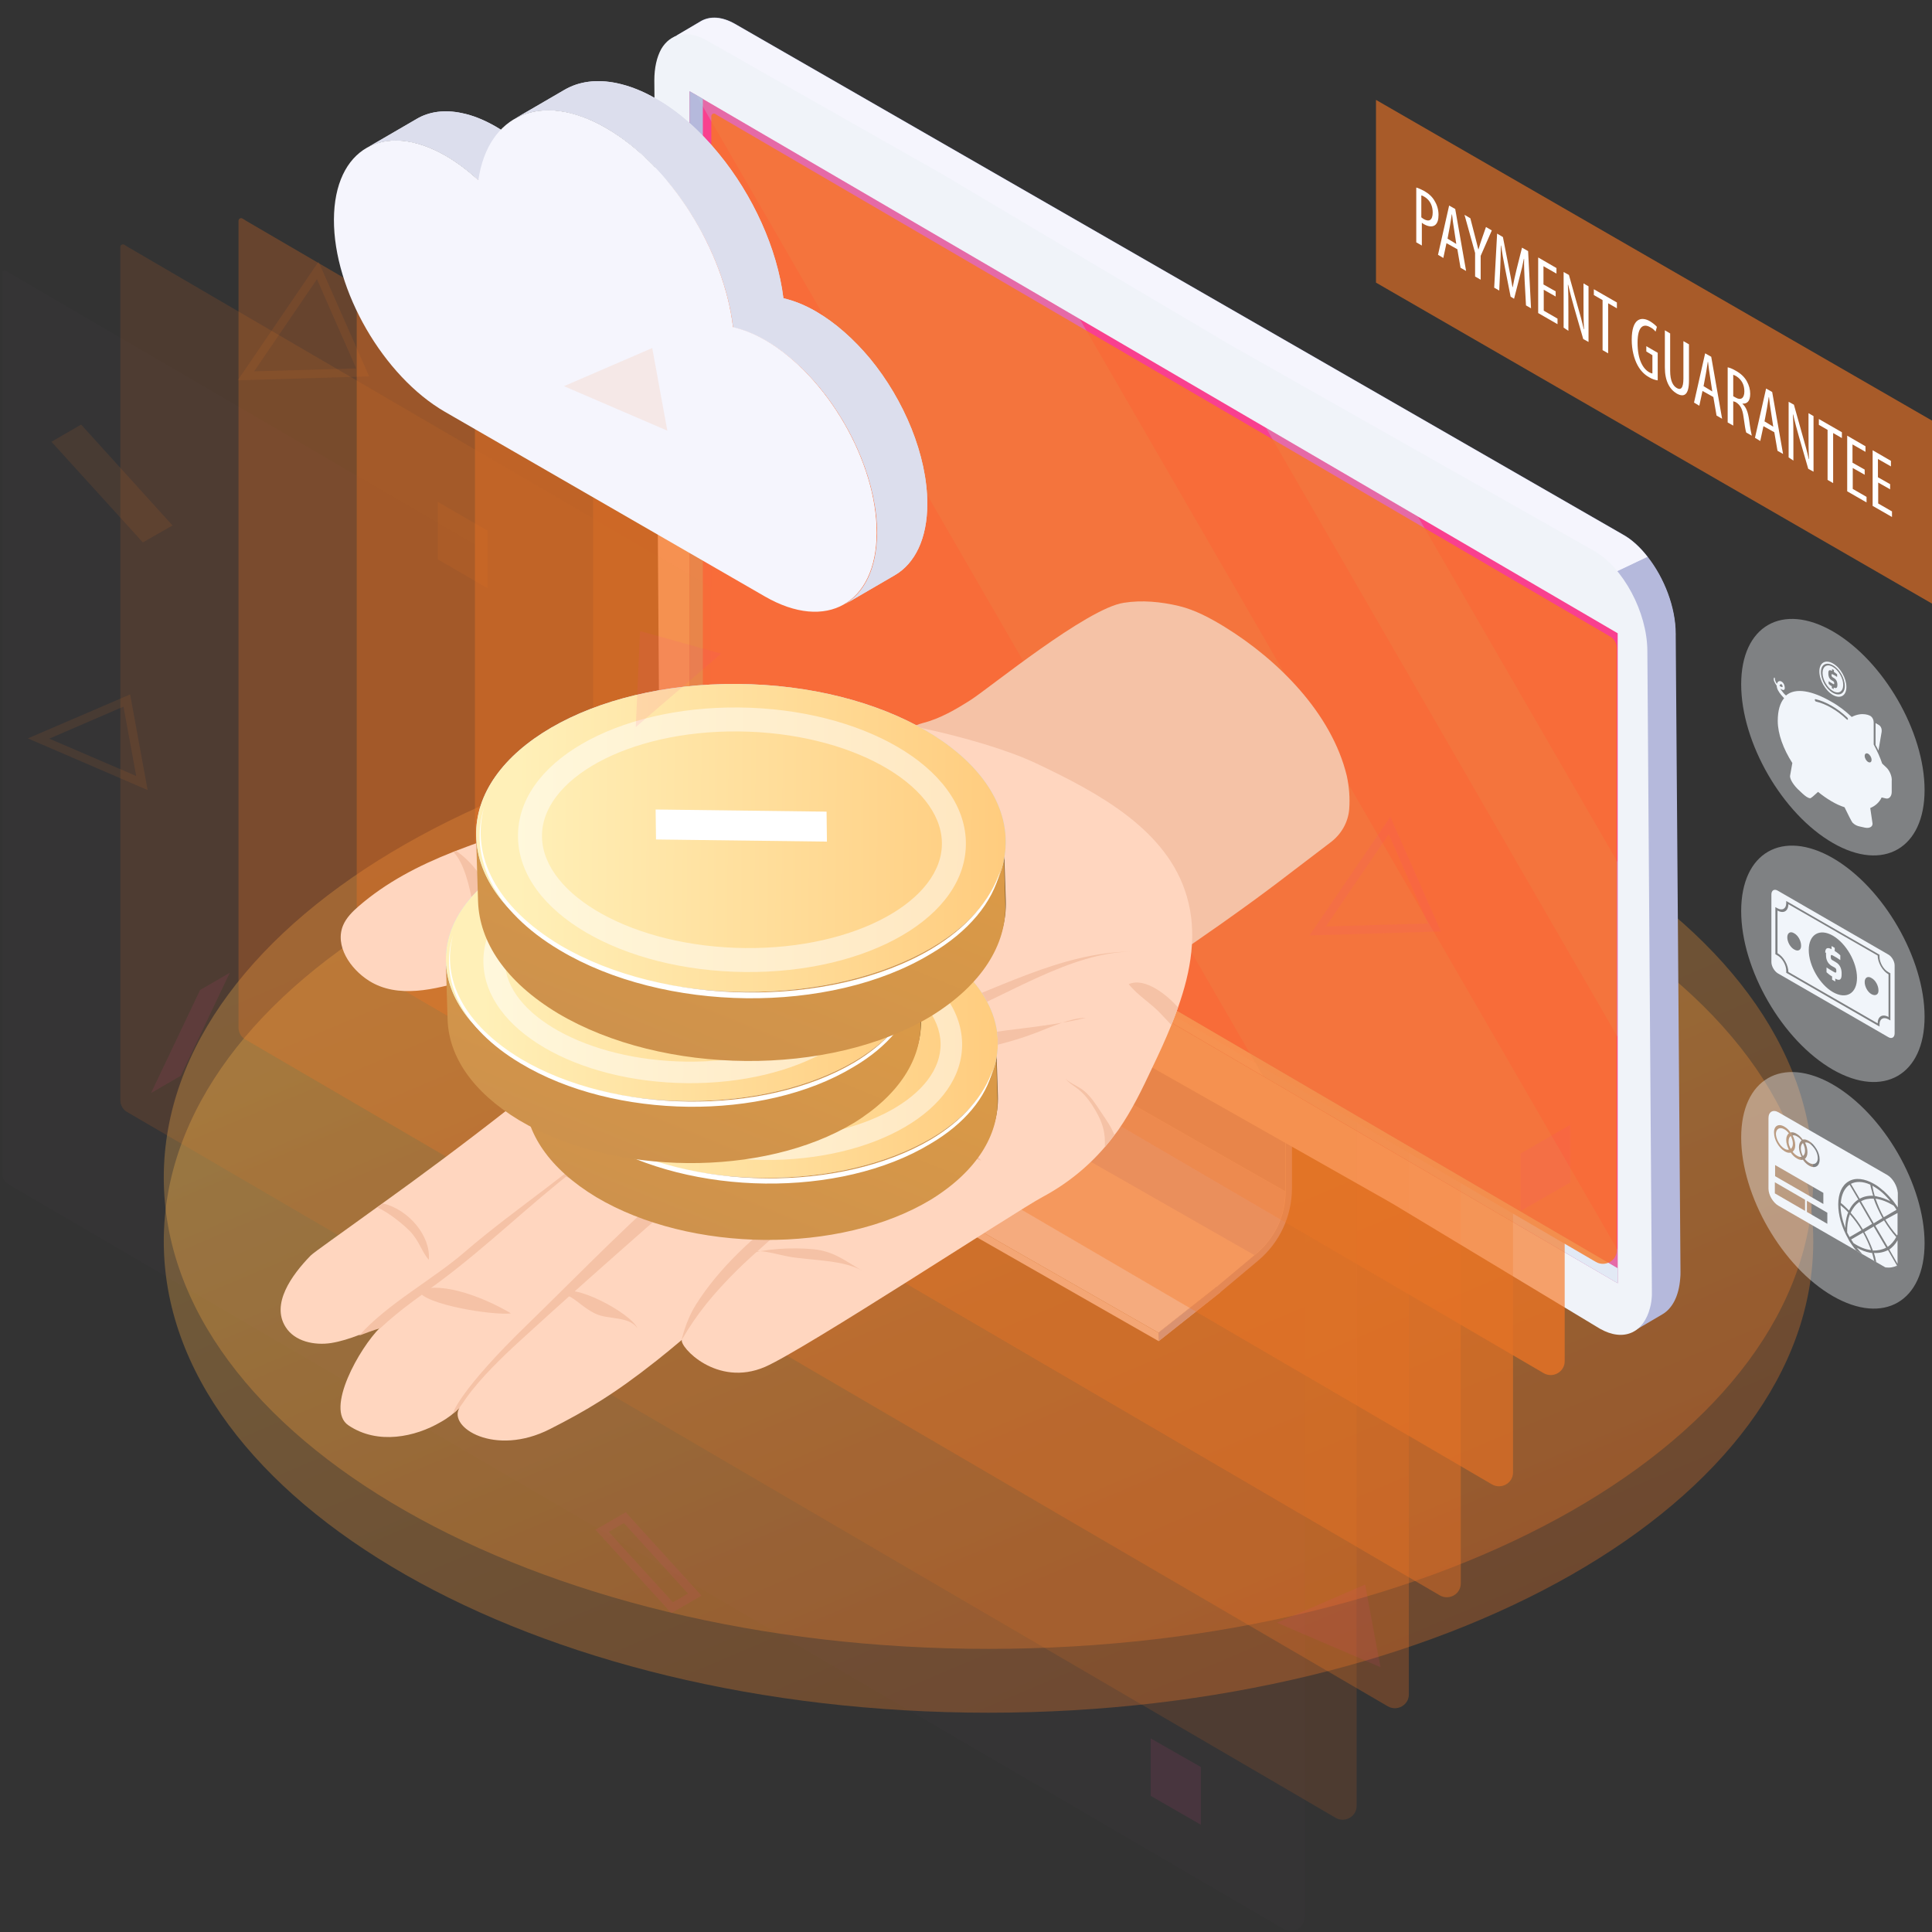 <svg width="100" height="100" viewBox="0 0 100 100" fill="none" xmlns="http://www.w3.org/2000/svg">
<rect x="0" y="0" width="100" height="100" fill="#333333" stroke="none"/>
<path opacity="0.3" d="M51.166 85.346C74.742 85.346 93.855 74.422 93.855 60.947C93.855 47.471 74.742 36.547 51.166 36.547C27.59 36.547 8.477 47.471 8.477 60.947C8.477 74.422 27.59 85.346 51.166 85.346Z" fill="url(#paint0_linear)"/>
<path opacity="0.3" d="M51.166 88.65C74.742 88.65 93.855 77.726 93.855 64.25C93.855 50.775 74.742 39.85 51.166 39.85C27.59 39.85 8.477 50.775 8.477 64.25C8.477 77.726 27.59 88.65 51.166 88.65Z" fill="url(#paint1_linear)"/>
<path d="M63.141 66.909L65.103 65.264C66.228 64.332 66.872 62.948 66.872 61.495V48.363H66.241V61.495C66.241 62.77 65.679 63.976 64.705 64.785L62.497 66.635L63.141 66.909Z" fill="#B5B9DC"/>
<path d="M59.959 68.979H59.973V69.418L63.141 66.909L63.155 66.896L62.84 66.704L62.771 66.759L59.959 68.979Z" fill="#F3E7E0"/>
<path d="M59.959 68.979H59.973V69.418L63.141 66.909L63.155 66.896V66.443L62.935 66.622L62.84 66.704L62.771 66.759L59.959 68.979Z" fill="#B5B9DC"/>
<path d="M44.156 59.946L59.959 68.979L62.771 66.759L62.84 66.704L62.949 66.608H62.977L63.169 66.443L64.938 64.963L65.007 64.908C65.981 64.099 66.543 62.92 66.543 61.673V48.952L66.255 48.801L56.434 43.373L52.922 40.179H52.291V53.311C52.291 53.394 52.291 53.476 52.277 53.544C52.209 54.737 51.673 55.847 50.741 56.601C50.686 56.642 50.617 56.697 50.521 56.752C49.657 57.341 46.968 58.63 44.156 59.946Z" fill="#F5F5FD"/>
<path d="M52.277 53.544L66.529 61.673V49.884C65.528 48.898 64.787 48.239 64.691 48.349C64.458 48.623 55.364 46.101 52.291 45.676V53.298C52.291 53.394 52.291 53.476 52.277 53.544Z" fill="#B5B9DC"/>
<path d="M59.959 68.979L44.156 59.946V60.385L59.973 69.418L59.959 68.979Z" fill="#F2EAE6"/>
<path d="M50.535 56.752L64.924 64.963L64.993 64.908C65.967 64.099 66.529 62.92 66.529 61.673L52.277 53.544C52.208 54.737 51.673 55.847 50.741 56.601C50.7 56.656 50.631 56.697 50.535 56.752Z" fill="#CDD1F6"/>
<path d="M34.828 1.948L35.171 2.017L35.885 2.154C35.871 2.223 35.857 2.305 35.844 2.387C35.816 2.593 35.802 2.798 35.802 3.031L35.871 10.516L36.049 36.053C36.063 38.055 37.298 40.358 38.793 41.207L84.746 67.636C84.774 67.65 84.801 67.663 84.829 67.677L84.472 68.952L86.036 68.034C86.557 67.732 86.9 67.088 86.968 66.169C86.982 66.06 86.982 65.936 86.982 65.826L86.735 32.859V32.804C86.735 31.434 86.145 29.912 85.281 28.816C84.897 28.322 84.458 27.911 83.978 27.65L38.025 1.222C37.366 0.852 36.776 0.824 36.31 1.071L35.02 1.839L34.828 1.948Z" fill="#B5B9DC"/>
<path d="M35.02 1.839L35.171 2.017L35.844 2.387L83.704 29.57L85.281 28.829C84.897 28.336 84.458 27.925 83.978 27.664L38.025 1.236C37.366 0.865 36.776 0.838 36.31 1.085L35.02 1.839Z" fill="#F5F5FD"/>
<path d="M81.687 30.556L83.402 34.765L86.722 32.873V32.818C86.722 31.448 86.132 29.926 85.267 28.829L81.687 30.556Z" fill="#B5B9DC"/>
<path d="M33.868 4.169L33.896 7.459L33.937 11.653L34.115 37.191C34.129 39.179 35.364 41.495 36.872 42.345L53.69 51.886L71.769 62.125L72.195 62.372L82.812 68.774C84.047 69.473 85.075 68.979 85.405 67.691C85.46 67.499 85.487 67.293 85.501 67.06C85.501 66.951 85.501 66.827 85.501 66.704L85.473 62.948L85.405 53.27L85.267 33.682C85.254 31.68 84.019 29.378 82.51 28.514L63.553 17.781L63.512 17.753L57.023 13.915L48.807 9.035L39.314 3.648L36.571 2.085C35.569 1.523 34.691 1.743 34.225 2.538C33.992 2.963 33.868 3.511 33.868 4.169Z" fill="#F0F3F9"/>
<path d="M35.693 4.731V38.37C45.062 43.839 45.089 43.853 65.364 55.697C70.631 58.781 64.691 55.313 83.731 66.416V32.777C56.968 17.137 43.896 9.515 36.036 4.923L35.693 4.731Z" fill="#F9408F"/>
<path d="M36.379 5.115V37.986L83.731 65.648V66.416L35.693 38.356V4.717L36.379 5.115Z" fill="#B5B9DC"/>
<path d="M83.731 66.416L35.693 38.356L36.379 37.986L83.731 65.648V66.416Z" fill="#F5F5FD"/>
<path opacity="0.3" d="M65.514 22.126L83.731 53.681V44.634L73.388 26.732L72.949 26.471L71.043 25.361L69.602 24.525L66.461 22.688L65.514 22.126Z" fill="#B6CCDF"/>
<path opacity="0.3" d="M36.036 4.923L65.364 55.683L69.259 57.958L69.438 58.068L83.731 66.416V64.703L55.885 16.506L54.883 15.916L54.664 15.807L54.403 15.656L53.855 15.327L52.977 14.806L52.551 14.559L36.036 4.923Z" fill="#B6CCDF"/>
<g opacity="0.8">
<path opacity="0.01" d="M0.316 14.025C0.219 13.97 0.11 14.039 0.11 14.148V60.7C0.11 60.96 0.247 61.193 0.466 61.317C13.251 68.787 13.553 68.952 41.756 85.429C49.053 89.692 41.042 85.017 66.447 99.849C66.927 100.123 67.531 99.781 67.531 99.232V53.681C67.531 53.421 67.394 53.188 67.174 53.065C29.863 31.269 11.591 20.605 0.59 14.189L0.316 14.025Z" fill="#FEA7EA"/>
<path opacity="0.167" d="M6.433 12.668C6.337 12.613 6.228 12.681 6.228 12.791V56.944C6.228 57.204 6.365 57.437 6.584 57.561C18.71 64.634 18.999 64.798 45.748 80.439C52.675 84.483 45.089 80.055 69.136 94.092C69.616 94.366 70.219 94.023 70.219 93.475V50.323C70.219 50.063 70.082 49.83 69.863 49.706C34.458 29.021 17.119 18.905 6.68 12.819L6.433 12.668Z" fill="#F77723"/>
<path opacity="0.333" d="M12.552 11.311C12.455 11.256 12.346 11.324 12.346 11.434V53.188C12.346 53.448 12.483 53.681 12.702 53.805C24.156 60.494 24.445 60.659 49.753 75.436C56.296 79.26 49.136 75.079 71.838 88.321C72.318 88.595 72.922 88.252 72.922 87.704V46.965C72.922 46.704 72.785 46.471 72.565 46.348C39.053 26.773 22.648 17.205 12.771 11.448L12.552 11.311Z" fill="#F77723"/>
<path opacity="0.5" d="M18.669 9.967C18.573 9.913 18.464 9.981 18.464 10.091V49.432C18.464 49.693 18.601 49.926 18.82 50.049C29.602 56.341 29.89 56.505 53.758 70.446C59.931 74.051 53.196 70.117 74.527 82.578C75.007 82.852 75.61 82.509 75.61 81.961V43.62C75.61 43.359 75.473 43.127 75.254 43.003C43.663 24.539 28.176 15.519 18.861 10.077L18.669 9.967Z" fill="#F77723"/>
<path opacity="0.667" d="M24.787 8.61C24.691 8.555 24.582 8.624 24.582 8.734V45.69C24.582 45.95 24.719 46.183 24.938 46.307C35.062 52.215 35.336 52.379 57.764 65.47C63.553 68.856 57.243 65.168 77.229 76.834C77.709 77.108 78.313 76.765 78.313 76.217V40.261C78.313 40.001 78.176 39.768 77.956 39.645C48.258 22.304 33.718 13.819 24.966 8.706L24.787 8.61Z" fill="#F77723"/>
<path opacity="0.833" d="M30.905 7.253C30.809 7.198 30.7 7.267 30.7 7.377V41.934C30.7 42.194 30.837 42.427 31.056 42.551C40.508 48.061 40.796 48.226 61.756 60.48C67.174 63.647 61.289 60.206 79.904 71.077C80.384 71.351 80.988 71.008 80.988 70.46V36.903C80.988 36.643 80.85 36.41 80.631 36.286C52.867 20.056 39.245 12.12 31.056 7.335L30.905 7.253Z" fill="#F77723"/>
<path d="M37.023 5.896C36.927 5.841 36.818 5.91 36.818 6.02V38.178C36.818 38.438 36.955 38.672 37.174 38.795C45.953 43.922 46.241 44.086 65.761 55.491C70.809 58.438 65.336 55.244 82.606 65.319C83.086 65.594 83.69 65.251 83.69 64.703V33.559C83.69 33.298 83.553 33.065 83.333 32.942C57.462 17.822 44.787 10.434 37.147 5.978L37.023 5.896Z" fill="#F77723"/>
</g>
<path opacity="0.6" d="M71.221 5.17V14.628L100 31.242V21.77L71.221 5.17Z" fill="#F77723"/>
<path d="M21.564 6.157C22.209 5.773 23.018 5.663 23.91 5.855C24.458 5.965 25.048 6.198 25.665 6.554C26.255 6.897 26.818 7.322 27.352 7.815L24.76 9.323C24.225 8.83 23.663 8.405 23.073 8.062C22.455 7.706 21.866 7.473 21.317 7.363C20.425 7.171 19.616 7.281 18.971 7.664L21.564 6.157Z" fill="#DCDEED"/>
<path d="M21.564 6.157C22.209 5.773 23.018 5.663 23.91 5.855C24.458 5.965 25.048 6.198 25.665 6.554C26.255 6.897 26.818 7.322 27.352 7.815L24.76 9.323C24.225 8.83 23.663 8.405 23.073 8.062C22.455 7.706 21.866 7.473 21.317 7.363C20.425 7.171 19.616 7.281 18.971 7.664L21.564 6.157Z" fill="#DCDEED"/>
<path d="M29.218 4.649C29.973 4.21 30.892 4.087 31.934 4.306C32.579 4.443 33.265 4.704 33.964 5.115C35.144 5.787 36.242 6.773 37.202 7.952C38.971 10.104 40.233 12.873 40.549 15.437C41.084 15.56 41.646 15.78 42.236 16.122C43.251 16.712 44.198 17.561 45.034 18.562C46.804 20.714 47.997 23.579 47.997 26.074C47.997 27.883 47.353 29.172 46.31 29.775L43.718 31.283C44.76 30.68 45.391 29.405 45.405 27.582C45.405 25.087 44.211 22.222 42.442 20.07C41.619 19.069 40.658 18.22 39.643 17.63C39.054 17.287 38.491 17.068 37.956 16.945C37.654 14.368 36.379 11.612 34.609 9.46C33.649 8.295 32.551 7.308 31.372 6.623C30.659 6.211 29.986 5.951 29.342 5.814C28.299 5.595 27.38 5.718 26.626 6.157L29.218 4.649Z" fill="#DCDEED"/>
<path d="M29.218 4.649C29.973 4.21 30.892 4.087 31.934 4.306C32.579 4.443 33.265 4.704 33.964 5.115C35.144 5.787 36.242 6.773 37.202 7.952C38.971 10.104 40.233 12.873 40.549 15.437C41.084 15.56 41.646 15.78 42.236 16.122C43.251 16.712 44.198 17.561 45.034 18.562C46.804 20.714 47.997 23.579 47.997 26.074C47.997 27.883 47.353 29.172 46.31 29.775L43.718 31.283C44.76 30.68 45.391 29.405 45.405 27.582C45.405 25.087 44.211 22.222 42.442 20.07C41.619 19.069 40.658 18.22 39.643 17.63C39.054 17.287 38.491 17.068 37.956 16.945C37.654 14.368 36.379 11.612 34.609 9.46C33.649 8.295 32.551 7.308 31.372 6.623C30.659 6.211 29.986 5.951 29.342 5.814C28.299 5.595 27.38 5.718 26.626 6.157L29.218 4.649Z" fill="#DCDEED"/>
<path d="M31.372 6.623C28.025 4.69 25.254 5.924 24.76 9.323C24.225 8.83 23.663 8.405 23.073 8.062C19.89 6.225 17.298 7.692 17.284 11.366C17.27 15.026 19.849 19.481 23.032 21.317L39.589 30.872C42.771 32.709 45.364 31.242 45.377 27.582C45.391 23.922 42.812 19.467 39.63 17.616C39.04 17.274 38.477 17.054 37.942 16.931C37.476 12.969 34.719 8.555 31.372 6.623Z" fill="#F5F5FD"/>
<path fill-rule="evenodd" clip-rule="evenodd" d="M92.016 46.101L97.737 49.405C97.915 49.501 98.066 49.761 98.066 49.967V53.489C98.066 53.695 97.915 53.791 97.737 53.681L92.016 50.378C91.838 50.268 91.687 50.008 91.687 49.802V46.293C91.687 46.087 91.838 45.991 92.016 46.101ZM97.75 52.763L97.846 52.818V50.378L97.75 50.323C97.49 50.186 97.284 49.816 97.284 49.528V49.418L92.455 46.636V46.745C92.455 47.033 92.25 47.157 91.989 47.006L91.893 46.951V49.391L91.989 49.446C92.25 49.583 92.455 49.953 92.455 50.241V50.35L97.284 53.133V53.023C97.284 52.736 97.49 52.612 97.75 52.763Z" fill="#F1F5FA"/>
<path d="M94.472 49.309C94.472 49.035 94.623 49.035 94.801 49.13V48.966L94.966 49.062V49.227C95.089 49.295 95.171 49.377 95.254 49.446V49.693C95.158 49.624 94.98 49.514 94.897 49.473C94.801 49.418 94.76 49.405 94.76 49.501V49.542C94.76 49.624 94.787 49.679 94.883 49.72L95.021 49.802C95.267 49.939 95.322 50.2 95.322 50.364V50.446C95.322 50.775 95.158 50.748 94.993 50.652V50.803L94.829 50.707V50.542C94.691 50.46 94.65 50.419 94.54 50.323V50.076C94.609 50.117 94.774 50.227 94.925 50.309C94.993 50.35 95.048 50.364 95.048 50.282V50.241C95.048 50.172 95.034 50.117 94.952 50.076L94.829 50.008C94.527 49.843 94.513 49.542 94.513 49.432V49.309H94.472Z" fill="#F1F5FA"/>
<path fill-rule="evenodd" clip-rule="evenodd" d="M92.565 46.8L97.188 49.459C97.188 49.816 97.435 50.255 97.75 50.433V52.64C97.435 52.462 97.188 52.612 97.188 52.969L92.565 50.309C92.565 49.953 92.318 49.514 92.003 49.336V47.129C92.318 47.307 92.565 47.157 92.565 46.8ZM92.51 48.514C92.51 48.747 92.661 49.035 92.867 49.144C93.073 49.268 93.237 49.172 93.224 48.939C93.224 48.706 93.073 48.418 92.867 48.308C92.675 48.185 92.51 48.281 92.51 48.514ZM94.87 51.351C94.184 50.954 93.621 49.98 93.621 49.172C93.621 48.363 94.184 48.034 94.87 48.431C95.555 48.829 96.118 49.802 96.118 50.611C96.118 51.42 95.569 51.749 94.87 51.351ZM96.516 50.83C96.516 51.063 96.667 51.351 96.872 51.461C97.078 51.571 97.243 51.474 97.229 51.255C97.229 51.022 97.078 50.734 96.872 50.625C96.68 50.501 96.516 50.597 96.516 50.83Z" fill="#F1F5FA"/>
<path opacity="0.4" d="M99.616 52.626C99.616 49.61 97.49 45.937 94.87 44.415C92.25 42.907 90.123 44.127 90.123 47.157C90.123 50.172 92.25 53.86 94.87 55.367C97.49 56.862 99.616 55.642 99.616 52.626Z" fill="#F1F5FA"/>
<path d="M97.078 37.465V38.562C97.133 38.658 97.188 38.754 97.229 38.85L97.394 37.876C97.407 37.753 97.38 37.643 97.298 37.561C97.284 37.547 97.202 37.493 97.078 37.424C97.078 37.438 97.078 37.452 97.078 37.465Z" fill="#F1F5FA"/>
<path fill-rule="evenodd" clip-rule="evenodd" d="M97.421 39.521L97.654 39.741C97.805 39.891 97.942 40.193 97.915 40.426V40.988C97.915 41.207 97.791 41.358 97.627 41.331L97.394 41.276C97.27 41.536 97.064 41.715 96.804 41.824L96.913 42.565C96.968 42.77 96.79 42.893 96.529 42.839L96.282 42.784C96.132 42.756 96.008 42.702 95.885 42.578C95.844 42.537 95.638 42.126 95.473 41.783C95.254 41.715 95.02 41.605 94.787 41.468C94.554 41.331 94.321 41.166 94.102 40.988L94.072 41.015C93.913 41.16 93.729 41.33 93.69 41.317C93.567 41.303 93.443 41.207 93.292 41.07L93.045 40.837C92.785 40.577 92.606 40.262 92.661 40.111L92.771 39.494C92.305 38.767 92.016 37.986 92.016 37.314C92.016 36.766 92.14 36.382 92.346 36.136L92.291 36.081C92.167 35.944 92.016 35.765 91.975 35.587C91.962 35.546 91.962 35.519 91.962 35.491C91.865 35.354 91.769 35.19 91.824 35.08C91.838 35.053 91.865 35.08 91.865 35.107C91.865 35.203 91.907 35.313 91.975 35.395C91.989 35.327 92.03 35.272 92.085 35.258C92.167 35.231 92.291 35.299 92.346 35.436C92.387 35.546 92.4 35.683 92.332 35.711C92.291 35.724 92.222 35.697 92.154 35.642C92.157 35.648 92.16 35.656 92.163 35.663L92.163 35.663C92.174 35.688 92.188 35.717 92.209 35.738C92.277 35.834 92.359 35.93 92.442 35.998C92.936 35.574 93.813 35.752 94.801 36.327C95.171 36.533 95.528 36.807 95.844 37.109C96.406 36.821 96.804 37.04 96.845 37.081C96.927 37.15 96.982 37.26 96.982 37.397V38.534C97.16 38.863 97.311 39.192 97.421 39.521ZM92.25 35.464C92.208 35.382 92.154 35.409 92.126 35.45C92.112 35.464 92.112 35.491 92.112 35.505C92.195 35.56 92.318 35.615 92.25 35.464ZM94.005 36.314H93.992C93.964 36.3 93.951 36.273 93.937 36.245C93.923 36.204 93.951 36.177 93.978 36.19C94.499 36.314 95.089 36.643 95.61 37.136C95.638 37.164 95.651 37.205 95.651 37.232C95.651 37.26 95.61 37.26 95.583 37.232C95.075 36.752 94.513 36.437 94.005 36.314ZM96.516 39.124C96.516 39.247 96.598 39.384 96.694 39.439C96.79 39.494 96.872 39.453 96.872 39.329C96.872 39.206 96.79 39.069 96.694 39.014C96.598 38.959 96.516 39.014 96.516 39.124Z" fill="#F1F5FA"/>
<path fill-rule="evenodd" clip-rule="evenodd" d="M94.17 34.751C94.17 34.299 94.486 34.12 94.87 34.34C95.267 34.559 95.569 35.107 95.569 35.56C95.569 36.012 95.254 36.19 94.87 35.971C94.486 35.752 94.17 35.203 94.17 34.751ZM94.252 34.792C94.252 35.19 94.527 35.669 94.87 35.861C95.213 36.053 95.487 35.903 95.487 35.505C95.487 35.107 95.213 34.628 94.87 34.436C94.527 34.244 94.252 34.395 94.252 34.792Z" fill="#F1F5FA"/>
<path fill-rule="evenodd" clip-rule="evenodd" d="M94.335 34.833C94.335 34.491 94.568 34.34 94.87 34.518C95.171 34.696 95.404 35.107 95.404 35.45C95.404 35.793 95.171 35.944 94.87 35.765C94.582 35.601 94.335 35.176 94.335 34.833ZM94.911 35.587C95.007 35.628 95.103 35.642 95.103 35.464V35.423C95.103 35.34 95.075 35.19 94.938 35.107L94.87 35.066C94.815 35.025 94.801 34.998 94.801 34.957V34.929C94.801 34.874 94.828 34.888 94.883 34.916C94.938 34.943 95.034 34.998 95.089 35.039V34.902C95.071 34.888 95.054 34.874 95.037 34.861C95.004 34.833 94.97 34.806 94.924 34.779V34.682L94.828 34.628V34.724C94.719 34.669 94.636 34.669 94.636 34.82V34.888C94.636 34.957 94.65 35.121 94.815 35.217L94.883 35.258C94.924 35.286 94.938 35.313 94.938 35.354V35.382C94.938 35.423 94.911 35.423 94.87 35.395C94.774 35.34 94.691 35.286 94.65 35.258V35.395C94.705 35.45 94.732 35.477 94.815 35.519V35.615L94.911 35.669V35.587Z" fill="#F1F5FA"/>
<path opacity="0.4" d="M99.616 40.892C99.616 37.876 97.49 34.203 94.87 32.681C92.25 31.173 90.123 32.393 90.123 35.423C90.123 38.438 92.25 42.126 94.87 43.634C97.49 45.142 99.616 43.908 99.616 40.892Z" fill="#F1F5FA"/>
<path d="M97.586 63.126C97.764 63.428 97.97 63.702 98.189 63.949C98.203 63.935 98.203 63.907 98.217 63.894V64.195C98.107 64.401 97.956 64.552 97.791 64.675L98.217 65.415C98.217 65.402 98.217 65.402 98.217 65.388V62.495V62.783L97.586 63.126Z" fill="#F1F5FA"/>
<path d="M93.32 59.836C93.388 59.781 93.429 59.699 93.429 59.562C93.429 59.439 93.388 59.302 93.32 59.165C93.251 59.219 93.21 59.302 93.21 59.439C93.21 59.562 93.251 59.713 93.32 59.836Z" fill="#F1F5FA"/>
<path d="M93.553 59.644C93.553 59.809 93.498 59.919 93.416 59.987C93.484 60.069 93.567 60.151 93.649 60.193V60.261V60.193C93.882 60.33 94.088 60.22 94.088 59.946C94.088 59.809 94.047 59.658 93.964 59.521C93.882 59.384 93.772 59.261 93.663 59.192C93.58 59.137 93.498 59.123 93.429 59.137C93.512 59.302 93.553 59.48 93.553 59.644Z" fill="#F1F5FA"/>
<path d="M92.922 59.274C92.922 59.439 92.867 59.548 92.785 59.617C92.853 59.699 92.936 59.781 93.018 59.822V59.891V59.822C93.1 59.877 93.183 59.891 93.251 59.877C93.169 59.713 93.114 59.535 93.114 59.37C93.114 59.206 93.169 59.096 93.251 59.028C93.183 58.945 93.1 58.863 93.018 58.822C92.936 58.767 92.853 58.753 92.785 58.767C92.867 58.931 92.922 59.11 92.922 59.274Z" fill="#F1F5FA"/>
<path d="M92.359 59.452V59.521V59.452C92.442 59.507 92.524 59.521 92.593 59.507C92.51 59.343 92.455 59.165 92.455 59C92.455 58.836 92.51 58.726 92.593 58.657C92.524 58.575 92.442 58.493 92.359 58.452C92.126 58.315 91.92 58.424 91.92 58.699C91.934 58.973 92.126 59.315 92.359 59.452Z" fill="#F1F5FA"/>
<path d="M92.689 59.466C92.757 59.411 92.798 59.329 92.798 59.192C92.798 59.069 92.757 58.931 92.689 58.794C92.62 58.849 92.579 58.931 92.579 59.069C92.565 59.192 92.62 59.343 92.689 59.466Z" fill="#F1F5FA"/>
<path d="M98.011 65.717C97.997 65.717 97.984 65.731 97.97 65.731C97.984 65.717 97.997 65.717 98.011 65.717Z" fill="#F1F5FA"/>
<path d="M98.052 65.703C98.066 65.689 98.08 65.689 98.093 65.676C98.08 65.676 98.066 65.689 98.052 65.703Z" fill="#F1F5FA"/>
<path d="M98.176 65.525C98.176 65.539 98.162 65.566 98.148 65.58C98.176 65.566 98.176 65.552 98.176 65.525Z" fill="#F1F5FA"/>
<path d="M98.148 65.607C98.135 65.621 98.135 65.635 98.121 65.648C98.121 65.635 98.135 65.621 98.148 65.607Z" fill="#F1F5FA"/>
<path d="M98.203 65.429C98.203 65.456 98.203 65.47 98.189 65.498C98.203 65.47 98.203 65.456 98.203 65.429Z" fill="#F1F5FA"/>
<path d="M95.789 62.77C96.022 63.03 96.242 63.332 96.42 63.633L96.9 63.346L96.242 62.208C96.049 62.345 95.899 62.537 95.789 62.77Z" fill="#F1F5FA"/>
<path d="M95.281 62.263C95.35 62.317 95.432 62.386 95.501 62.455C95.569 62.523 95.638 62.592 95.707 62.66C95.816 62.413 95.981 62.221 96.187 62.084L95.734 61.317C95.473 61.495 95.309 61.824 95.281 62.263Z" fill="#F1F5FA"/>
<path d="M96.804 61.317C96.42 61.139 96.063 61.139 95.802 61.276L96.255 62.043C96.461 61.934 96.694 61.879 96.955 61.892C96.927 61.81 96.9 61.714 96.886 61.632C96.845 61.536 96.831 61.426 96.804 61.317Z" fill="#F1F5FA"/>
<path d="M95.267 62.4C95.267 62.77 95.364 63.167 95.514 63.565C95.514 63.304 95.555 63.071 95.624 62.852C95.638 62.825 95.651 62.783 95.665 62.756C95.542 62.619 95.405 62.495 95.267 62.386C95.267 62.386 95.267 62.4 95.267 62.4Z" fill="#F1F5FA"/>
<path d="M96.845 64.703C96.735 64.401 96.598 64.099 96.433 63.798L95.816 64.154C95.857 64.223 95.898 64.278 95.94 64.346C96.255 64.552 96.557 64.675 96.845 64.703Z" fill="#F1F5FA"/>
<path d="M98.148 64.031C97.915 63.77 97.709 63.483 97.517 63.167L97.064 63.441L97.709 64.538C97.888 64.415 98.038 64.236 98.148 64.031Z" fill="#F1F5FA"/>
<path d="M96.351 63.674C96.173 63.373 95.967 63.099 95.748 62.852C95.651 63.112 95.597 63.441 95.61 63.798C95.651 63.88 95.693 63.962 95.734 64.031L96.351 63.674Z" fill="#F1F5FA"/>
<path d="M96.914 61.371C96.941 61.55 96.982 61.728 97.037 61.906C97.078 61.906 97.133 61.92 97.174 61.934C97.394 61.975 97.613 62.057 97.846 62.18C97.599 61.865 97.298 61.591 96.982 61.413C96.968 61.399 96.941 61.385 96.914 61.371Z" fill="#F1F5FA"/>
<path d="M97.627 64.579L96.982 63.483L96.502 63.77C96.68 64.086 96.818 64.401 96.941 64.73C97.188 64.73 97.421 64.689 97.627 64.579Z" fill="#F1F5FA"/>
<path d="M97.435 63.044C97.257 62.715 97.092 62.372 96.982 62.043C96.735 62.029 96.516 62.071 96.324 62.18L96.982 63.318L97.435 63.044Z" fill="#F1F5FA"/>
<path d="M98.162 62.619C98.121 62.537 98.066 62.468 98.011 62.4C97.695 62.208 97.38 62.084 97.078 62.043C97.188 62.358 97.325 62.688 97.504 63.003L98.162 62.619Z" fill="#F1F5FA"/>
<path fill-rule="evenodd" clip-rule="evenodd" d="M97.695 60.823L92.058 57.575C91.77 57.41 91.536 57.547 91.536 57.876V61.522C91.536 61.851 91.77 62.249 92.058 62.413L96.082 64.732L96.091 64.744L96.42 64.936L96.4 64.915L97.007 65.265L97.01 65.278L97.119 65.333L97.118 65.33L97.695 65.662L97.586 65.594C97.805 65.635 98.011 65.594 98.189 65.511L97.723 64.703C97.517 64.812 97.27 64.867 96.996 64.853C97.006 64.893 97.018 64.931 97.029 64.968L97.029 64.968C97.049 65.034 97.07 65.099 97.078 65.169L97.118 65.33L97.007 65.265C96.986 65.162 96.957 65.059 96.927 64.95C96.918 64.918 96.909 64.886 96.9 64.853C96.879 64.853 96.862 64.85 96.845 64.846C96.828 64.843 96.811 64.84 96.79 64.84C96.571 64.799 96.338 64.716 96.104 64.579C96.195 64.695 96.297 64.811 96.4 64.915L96.082 64.732C96.064 64.709 96.046 64.689 96.029 64.668L96.029 64.668L96.029 64.668C96.008 64.644 95.988 64.62 95.967 64.593C95.885 64.483 95.802 64.36 95.72 64.236L95.693 64.182L95.665 64.127C94.966 62.893 94.979 61.563 95.679 61.152C96.036 60.933 96.516 61.001 96.996 61.276C97.147 61.358 97.311 61.481 97.462 61.618C97.469 61.618 97.473 61.622 97.476 61.625C97.479 61.629 97.483 61.632 97.49 61.632L97.517 61.659C97.682 61.81 97.833 61.975 97.984 62.153C98.066 62.263 98.148 62.372 98.231 62.495V61.742C98.203 61.385 97.97 60.988 97.695 60.823ZM92.359 58.315C92.483 58.383 92.593 58.493 92.675 58.616C92.771 58.589 92.881 58.616 92.99 58.685C93.114 58.753 93.224 58.863 93.306 58.986C93.402 58.959 93.512 58.986 93.621 59.055C93.772 59.137 93.909 59.288 94.019 59.466C94.129 59.644 94.184 59.836 94.184 60.014C94.184 60.371 93.937 60.508 93.635 60.33C93.512 60.261 93.402 60.151 93.32 60.028C93.224 60.056 93.114 60.028 93.004 59.96C92.881 59.891 92.771 59.781 92.689 59.658C92.593 59.685 92.483 59.658 92.373 59.59C92.071 59.411 91.824 58.986 91.824 58.63C91.811 58.274 92.058 58.136 92.359 58.315ZM94.376 62.317V61.742L91.879 60.302V60.878L94.376 62.317ZM93.429 62.674L91.866 61.769V61.193L93.429 62.098V62.674ZM93.525 62.729L94.582 63.345V62.77L93.525 62.153V62.729Z" fill="#F1F5FA"/>
<path d="M97.833 65.717C97.819 65.717 97.805 65.717 97.791 65.703C97.805 65.717 97.819 65.717 97.833 65.717Z" fill="#F1F5FA"/>
<path opacity="0.4" d="M99.616 64.346C99.616 61.33 97.49 57.657 94.87 56.135C92.25 54.627 90.123 55.847 90.123 58.877C90.123 61.892 92.25 65.58 94.87 67.088C97.49 68.596 99.616 67.376 99.616 64.346Z" fill="#F1F5FA"/>
<path d="M69.835 41.879C69.781 42.551 69.438 43.154 68.916 43.565C66.42 45.457 65.789 45.991 63.21 47.815C62.318 48.445 61.495 49.007 60.796 49.487C59.465 50.378 58.546 50.926 58.354 50.899C57.339 50.748 56.42 49.021 55.734 48.267C53.759 46.101 51.303 44.456 48.875 42.825C48.313 42.455 47.764 42.071 47.174 41.742C46.447 41.317 45.995 40.536 46.008 39.686C46.022 38.63 46.735 37.684 47.764 37.424C48.642 37.205 49.492 36.711 50.261 36.218C51.221 35.601 56.255 31.489 58.162 31.201C59.108 31.05 60.082 31.146 61.015 31.365C61.866 31.571 62.648 31.996 63.388 32.448C66.145 34.148 68.93 36.917 69.712 40.166C69.835 40.741 69.877 41.317 69.835 41.879Z" fill="#F5C2A6"/>
<path d="M63.196 47.801C62.305 48.431 62.936 47.91 62.236 48.39C62.84 46.375 62.867 45.649 61.715 43.579C60.96 42.236 59.451 41.139 58.409 39.905C59.067 40.248 59.698 41.016 60.261 41.509C61.221 42.331 61.879 43.25 62.551 44.333C63.224 45.443 63.32 46.526 63.196 47.801Z" fill="#F5C2A6"/>
<path d="M60.974 52.146C60.864 52.448 60.755 52.749 60.631 53.051C60.329 53.805 59.986 54.545 59.643 55.258C59.122 56.368 58.587 57.478 57.888 58.479C57.819 58.575 57.75 58.671 57.682 58.753C57.531 58.959 57.366 59.165 57.188 59.37C56.283 60.426 55.185 61.303 53.951 61.961C52.593 62.688 41.673 69.843 39.602 70.748C37.092 71.831 35.158 69.692 35.295 69.35C34.829 69.747 34.403 70.09 33.992 70.419C31.811 72.146 30.357 73.009 28.464 73.969C25.61 75.422 23.155 73.873 23.786 72.859L23.772 72.872C23.525 73.133 23.196 73.393 22.798 73.613C21.509 74.367 19.561 74.805 18.038 73.777C16.804 72.955 18.615 69.761 19.671 68.719C19.3 68.829 18.93 68.966 18.573 69.103C18.107 69.281 17.641 69.432 17.147 69.514C16.269 69.651 15.254 69.432 14.787 68.692C14.019 67.499 15.089 66.005 16.077 64.99C16.255 64.812 17.613 63.866 19.52 62.482C19.616 62.413 19.712 62.345 19.808 62.276C21.66 60.947 23.978 59.233 26.283 57.424C26.502 57.259 26.708 57.081 26.927 56.916C29.369 54.956 31.728 52.914 33.388 51.104C33.416 51.063 33.457 51.036 33.484 50.995C33.91 50.515 34.294 50.063 34.609 49.624C34.829 49.322 35.021 49.035 35.172 48.76C35.514 48.171 35.693 47.636 35.693 47.184C35.693 47.115 35.583 47.102 35.405 47.129C35.103 47.157 34.582 47.294 33.923 47.486C31.111 48.294 25.816 50.241 24.198 50.721C22.51 51.214 20.59 51.708 19.095 50.762C18.121 50.145 17.311 48.939 17.764 47.883C17.929 47.499 18.244 47.184 18.56 46.91C20 45.662 21.674 44.799 23.443 44.1C23.484 44.086 23.539 44.059 23.58 44.045C25.72 43.209 27.997 42.592 30.165 41.797C32.826 40.824 35.377 39.562 37.997 38.521C39.177 38.055 40.384 37.643 41.619 37.397C43.649 36.999 45.775 37.123 47.764 37.698C49.89 38.151 52.167 38.822 53.594 39.494C56.845 41.029 60.425 42.948 61.427 46.389C61.989 48.294 61.646 50.255 60.974 52.146Z" fill="#FFD6BF"/>
<path d="M35.432 46.8C35.432 46.91 35.432 47.02 35.418 47.129C35.117 47.157 34.595 47.294 33.937 47.486C34.17 47.006 34.348 46.567 34.458 46.279C34.979 44.95 35.062 43.688 35.048 42.249C35.309 43.771 35.432 45.265 35.432 46.8Z" fill="#F5C2A6"/>
<path d="M25.007 49.624C24.623 48.719 24.554 45.224 23.471 44.1C23.512 44.086 23.567 44.059 23.608 44.045C24.993 44.95 26.694 47.719 25.007 49.624Z" fill="#F5C2A6"/>
<path d="M35.693 55.491C35.46 56.3 34.115 57.177 33.443 57.739C32.277 58.74 31.001 59.59 29.781 60.522C27.407 62.358 25.254 64.469 22.853 66.265C21.715 67.115 20.727 67.773 19.685 68.746C19.314 68.856 18.944 68.993 18.587 69.13C20.096 67.444 22.401 66.238 24.074 64.785C26.763 62.468 29.918 60.494 32.442 57.986C33.333 57.108 34.431 55.655 35.693 55.491Z" fill="#F5C2A6"/>
<path d="M41.673 56.807C38.958 59.082 36.132 61.207 33.457 63.551C31.276 65.47 29.095 67.403 26.955 69.363C26.008 70.227 24.87 71.323 24.129 72.365C24.019 72.53 23.896 72.708 23.772 72.872C23.69 72.955 23.608 73.037 23.512 73.119C23.306 73.297 23.827 71.913 27.27 68.582C30.123 65.813 32.908 62.879 35.995 60.343C37.558 59.055 39.616 57.081 41.673 56.807Z" fill="#F5C2A6"/>
<path d="M45.048 59.329C44.307 60.686 42.346 61.906 41.194 62.975C40.192 63.921 39.122 64.785 38.135 65.758C36.955 66.937 36.077 67.979 35.281 69.363C35.281 69.363 35.473 68.404 36.022 67.526C38.464 63.647 43.155 61.207 45.048 59.329Z" fill="#F5C2A6"/>
<path d="M48.93 43.017C48.642 45.991 47.243 48.664 44.568 50.186C43.374 50.858 41.948 51.008 40.617 51.296C38.683 51.708 35.405 52.16 33.663 51.187L33.402 51.118C33.429 51.077 33.471 51.05 33.498 51.008C37.517 51.529 44.815 51.296 47.215 46.211C48.313 43.894 47.27 40.618 47.599 38.315C48.861 39.494 49.095 41.358 48.93 43.017Z" fill="#F5C2A6"/>
<path d="M43.237 44.511C42.483 49.487 35.46 49.761 35.007 49.665C34.883 49.638 34.76 49.638 34.623 49.638C34.842 49.336 35.034 49.048 35.185 48.774C41.399 48.898 43.114 45.005 43.237 44.511Z" fill="#F5C2A6"/>
<path d="M43.237 44.47C43.237 44.484 43.237 44.497 43.224 44.511C43.237 44.497 43.237 44.484 43.237 44.47Z" fill="#F5C2A6"/>
<path d="M38.766 53.448C41.948 53.448 44.98 53.435 48.011 52.448C51.468 51.324 54.87 49.268 58.601 49.254C55.405 49.281 52.099 51.571 49.191 52.681C47.188 53.448 45.185 53.805 43.045 54.093C41.043 54.367 38.628 53.723 36.708 54.312L38.766 53.448Z" fill="#F5C2A6"/>
<path d="M44.252 55.422C45.967 55.546 47.984 54.106 49.671 53.736C51.811 53.257 54.102 53.202 56.2 52.681C55.377 52.694 54.403 53.161 53.649 53.448C52.318 53.956 51.056 54.243 49.643 54.477C47.805 54.778 45.446 54.778 44.252 55.422Z" fill="#F5C2A6"/>
<path d="M44.98 59.384C46.296 58.452 49.575 58.575 50.782 60.069C50.823 60.097 50.823 60.097 50.782 60.069C49.863 59.781 48.258 59.37 47.298 59.329C46.639 59.302 45.967 59.178 44.98 59.384Z" fill="#F5C2A6"/>
<path d="M38.505 64.949C39.63 64.634 40.933 64.552 42.112 64.661C43.21 64.771 43.8 65.306 44.719 65.826C43.718 65.196 42.003 65.251 40.837 65.045C40.316 64.949 39.753 64.771 39.246 64.757C38.669 64.757 38.148 65.059 38.505 64.949Z" fill="#F5C2A6"/>
<path d="M29.149 66.978C29.479 66.306 32.648 67.938 32.99 68.746C32.538 68.102 31.482 68.321 30.809 67.992C30.055 67.622 29.794 67.156 29.149 66.978Z" fill="#F5C2A6"/>
<path d="M35.075 61.988C35.103 61.906 35.062 61.81 35.089 61.728C36.351 61.632 38.038 62.29 39.026 63.099C38.354 63.14 35.021 62.235 34.527 62.167C34.541 62.043 34.609 61.961 35.075 61.988Z" fill="#F5C2A6"/>
<path d="M40.535 57.177C41.646 57.232 42.634 56.971 43.772 57.314C44.486 57.533 45.103 57.89 45.789 58.191C43.443 58.246 41.166 57.849 40.535 57.177Z" fill="#F5C2A6"/>
<path d="M21.66 66.8C22.963 66.279 25.254 67.266 26.447 67.979C25.597 68.102 21.934 67.54 21.66 66.8Z" fill="#F5C2A6"/>
<path d="M29.245 60.878C30.521 60.878 32.634 60.864 33.566 61.906C32.044 61.276 30.521 61.509 29.245 60.878Z" fill="#F5C2A6"/>
<path d="M35.377 55.889C36.255 55.162 38.971 55.683 40 56.19C37.654 55.697 36.804 55.601 35.377 55.889Z" fill="#F5C2A6"/>
<path d="M22.195 65.21C21.824 64.785 21.701 64.223 21.207 63.715C20.85 63.359 20.178 62.797 19.534 62.495C19.63 62.427 19.726 62.358 19.822 62.29C21.152 62.605 22.305 63.976 22.195 65.21Z" fill="#F5C2A6"/>
<path d="M28.957 59.658C28.107 59.329 27.339 57.753 26.296 57.437C26.516 57.273 26.721 57.095 26.941 56.93C28.038 57.369 29.122 58.74 28.957 59.658Z" fill="#F5C2A6"/>
<path d="M57.682 58.753C57.531 58.959 57.366 59.165 57.188 59.37C57.188 59.274 57.188 59.178 57.188 59.082C57.188 58.507 57.023 58.054 56.749 57.561C56.461 57.054 56.145 56.601 55.652 56.259C55.459 56.121 55.295 56.012 55.144 55.834C55.418 56.094 55.844 56.231 56.145 56.492C56.475 56.779 56.735 57.177 56.968 57.533C57.243 57.945 57.503 58.287 57.682 58.753Z" fill="#F5C2A6"/>
<path d="M60.974 52.146C60.864 52.448 60.755 52.749 60.631 53.051C60.453 52.859 60.275 52.681 60.124 52.516C59.602 51.941 58.903 51.543 58.423 50.94C59.273 50.556 60.453 51.543 60.974 52.146Z" fill="#F5C2A6"/>
<path d="M35.322 55.683C35.501 55.409 35.226 54.943 35.089 54.709C34.76 54.148 34.225 53.695 33.676 53.339C33.292 53.092 32.757 52.955 32.291 52.982C32.154 52.996 31.92 53.023 31.838 53.106C32.332 53.16 32.757 53.489 33.182 53.736C33.512 53.928 33.786 54.12 34.06 54.394C34.266 54.6 34.541 54.723 34.719 54.97C34.897 55.217 35.007 55.505 35.13 55.779C35.144 55.806 35.172 55.929 35.199 55.943C35.309 56.012 35.569 55.792 35.597 55.71C35.556 55.697 35.501 55.683 35.322 55.683Z" fill="#F5C2A6"/>
<path d="M51.651 56.707L51.559 53.911L50.621 53.922C50.02 53.067 49.089 52.224 47.907 51.568C43.046 48.654 35.326 48.563 30.647 51.384C29.484 52.068 28.652 52.882 28.095 53.709L27.157 53.721L27.249 56.517C27.319 58.401 28.52 60.254 30.964 61.74C35.825 64.655 43.545 64.745 48.224 61.925C50.578 60.472 51.721 58.591 51.651 56.707Z" fill="#755930"/>
<path fill-rule="evenodd" clip-rule="evenodd" d="M51.629 56.878L51.545 54.087L50.605 54.101C50.004 53.249 49.072 52.41 47.889 51.759C43.02 48.864 35.276 48.796 30.573 51.625C29.405 52.311 28.567 53.127 28.006 53.954L27.065 53.968L27.149 56.76C27.214 58.64 28.413 60.486 30.861 61.963C35.729 64.859 43.474 64.927 48.176 62.097C50.542 60.64 51.694 58.758 51.629 56.878Z" fill="url(#paint2_linear)"/>
<path d="M39.192 46.646C45.981 46.697 51.557 49.943 51.646 53.897C51.736 57.851 46.304 61.014 39.515 60.963C32.726 60.912 27.15 57.666 27.061 53.712C26.972 49.758 32.403 46.595 39.192 46.646Z" fill="#BCD5FF"/>
<path d="M39.192 46.646C45.981 46.697 51.557 49.943 51.646 53.897C51.736 57.851 46.304 61.014 39.515 60.963C32.726 60.912 27.15 57.666 27.061 53.712C26.972 49.758 32.403 46.595 39.192 46.646Z" fill="url(#paint3_linear)"/>
<path fill-rule="evenodd" clip-rule="evenodd" d="M39.534 60.039C45.241 60.094 49.885 57.463 49.798 53.971C49.712 50.502 44.963 47.795 39.267 47.74C33.56 47.685 28.916 50.316 29.003 53.809C29.089 57.278 33.838 59.984 39.534 60.039ZM39.544 58.925C34.371 58.875 30.184 56.489 30.117 53.781C30.05 51.096 34.094 48.805 39.257 48.854C44.43 48.904 48.617 51.29 48.684 53.998C48.751 56.683 44.707 58.975 39.544 58.925Z" fill="white" fill-opacity="0.5"/>
<path d="M35.411 53.877L43.346 53.976L43.329 52.583L35.394 52.484L35.411 53.877Z" fill="white"/>
<path d="M48.172 58.984C43.481 61.738 35.785 61.645 30.964 58.795C27.979 57.001 26.812 54.642 27.431 52.37C26.702 54.693 27.868 57.194 30.935 59.021C35.783 61.929 43.48 62.022 48.144 59.21C49.937 58.161 51.045 56.794 51.385 55.362C50.936 56.704 49.856 57.986 48.172 58.984Z" fill="white"/>
<path d="M47.669 52.732L47.577 49.936L46.64 49.947C46.039 49.092 45.107 48.249 43.926 47.593C39.064 44.679 31.344 44.588 26.666 47.408C25.503 48.093 24.67 48.907 24.113 49.734L23.176 49.746L23.267 52.542C23.337 54.425 24.538 56.279 26.982 57.765C31.843 60.679 39.564 60.77 44.242 57.95C46.596 56.497 47.739 54.616 47.669 52.732Z" fill="#755930"/>
<path fill-rule="evenodd" clip-rule="evenodd" d="M47.647 52.903L47.564 50.112L46.623 50.126C46.023 49.274 45.09 48.435 43.907 47.784C39.039 44.888 31.294 44.82 26.592 47.65C25.423 48.336 24.586 49.151 24.024 49.979L23.084 49.993L23.168 52.785C23.232 54.665 24.432 56.511 26.88 57.988C31.748 60.883 39.492 60.951 44.195 58.122C46.56 56.665 47.712 54.783 47.647 52.903Z" fill="url(#paint4_linear)"/>
<path d="M35.211 42.67C42 42.721 47.576 45.968 47.665 49.922C47.754 53.875 42.323 57.039 35.534 56.988C28.745 56.937 23.169 53.69 23.08 49.737C22.991 45.783 28.422 42.619 35.211 42.67Z" fill="#BCD5FF"/>
<path d="M35.211 42.67C42 42.721 47.576 45.968 47.665 49.922C47.754 53.875 42.323 57.039 35.534 56.988C28.745 56.937 23.169 53.69 23.08 49.737C22.991 45.783 28.422 42.619 35.211 42.67Z" fill="url(#paint5_linear)"/>
<path fill-rule="evenodd" clip-rule="evenodd" d="M35.552 56.064C41.26 56.119 45.903 53.488 45.816 49.995C45.731 46.526 40.982 43.82 35.286 43.765C29.578 43.71 24.935 46.341 25.021 49.833C25.107 53.303 29.856 56.009 35.552 56.064ZM35.563 54.95C30.389 54.9 26.203 52.514 26.135 49.806C26.069 47.121 30.113 44.829 35.275 44.879C40.449 44.929 44.636 47.315 44.703 50.023C44.769 52.708 40.725 55 35.563 54.95Z" fill="white" fill-opacity="0.5"/>
<path d="M31.429 49.902L39.365 50.001L39.348 48.608L31.412 48.508L31.429 49.902Z" fill="white"/>
<path d="M44.191 55.009C39.5 57.763 31.803 57.67 26.983 54.819C23.998 53.025 22.831 50.666 23.45 48.395C22.72 50.718 23.886 53.219 26.954 55.045C31.801 57.954 39.498 58.047 44.162 55.234C45.956 54.186 47.064 52.819 47.403 51.387C46.955 52.729 45.874 54.011 44.191 55.009Z" fill="white"/>
<path d="M52.059 46.601L51.957 43.489L50.912 43.502C50.242 42.549 49.203 41.611 47.886 40.881C42.467 37.637 33.86 37.536 28.644 40.676C27.348 41.437 26.419 42.343 25.799 43.264L24.753 43.277L24.855 46.39C24.934 48.486 26.273 50.549 28.997 52.203C34.417 55.447 43.023 55.548 48.24 52.409C50.863 50.792 52.138 48.698 52.059 46.601Z" fill="#755930"/>
<path fill-rule="evenodd" clip-rule="evenodd" d="M52.035 46.792L51.942 43.685L50.893 43.7C50.224 42.752 49.184 41.818 47.865 41.093C42.438 37.871 33.804 37.795 28.562 40.944C27.259 41.708 26.325 42.616 25.7 43.537L24.651 43.553L24.744 46.66C24.817 48.752 26.154 50.808 28.882 52.452C34.31 55.674 42.944 55.75 48.186 52.6C50.823 50.979 52.108 48.885 52.035 46.792Z" fill="url(#paint6_linear)"/>
<path d="M38.171 35.402C45.739 35.459 51.955 39.072 52.055 43.473C52.154 47.874 46.099 51.395 38.531 51.339C30.962 51.282 24.746 47.668 24.646 43.267C24.547 38.867 30.602 35.345 38.171 35.402Z" fill="#BCD5FF"/>
<path d="M38.171 35.402C45.739 35.459 51.955 39.072 52.055 43.473C52.154 47.874 46.099 51.395 38.531 51.339C30.962 51.282 24.746 47.668 24.646 43.267C24.547 38.867 30.602 35.345 38.171 35.402Z" fill="url(#paint7_linear)"/>
<path fill-rule="evenodd" clip-rule="evenodd" d="M38.554 50.312C44.916 50.375 50.091 47.448 49.993 43.56C49.896 39.698 44.601 36.682 38.252 36.619C31.889 36.555 26.714 39.482 26.812 43.37C26.909 47.233 32.204 50.248 38.554 50.312ZM38.565 49.071C32.798 49.013 28.13 46.355 28.054 43.34C27.978 40.351 32.485 37.801 38.24 37.859C44.008 37.917 48.676 40.575 48.752 43.59C48.827 46.579 44.32 49.129 38.565 49.071Z" fill="white" fill-opacity="0.5"/>
<path d="M33.955 43.451L42.802 43.562L42.783 42.011L33.935 41.9L33.955 43.451Z" fill="white"/>
<path d="M48.182 49.135C42.952 52.201 34.371 52.097 28.997 48.925C25.67 46.928 24.369 44.302 25.059 41.774C24.246 44.359 25.546 47.143 28.965 49.176C34.369 52.413 42.95 52.517 48.15 49.387C50.149 48.219 51.385 46.698 51.763 45.104C51.263 46.597 50.059 48.025 48.182 49.135Z" fill="white"/>
<g opacity="0.1">
<path fill-rule="evenodd" clip-rule="evenodd" d="M16.488 13.545L12.305 19.686L19.108 19.481L16.488 13.545ZM13.155 19.22L16.406 14.45L18.436 19.069L13.155 19.22Z" fill="#F77723"/>
</g>
<g opacity="0.1">
<path fill-rule="evenodd" clip-rule="evenodd" d="M71.962 42.277L67.778 48.418L74.582 48.212L71.962 42.277ZM68.628 47.952L71.879 43.181L73.909 47.801L68.628 47.952Z" fill="#F9408F"/>
</g>
<path opacity="0.1" d="M33.128 32.667L32.908 37.63L37.325 33.833L33.128 32.667Z" fill="#F9408F"/>
<path opacity="0.1" d="M33.759 18.014L29.191 19.988L34.541 22.291L33.759 18.014Z" fill="#F77723"/>
<g opacity="0.1">
<path fill-rule="evenodd" clip-rule="evenodd" d="M1.44 38.219L7.641 40.892L6.735 35.944L1.44 38.219ZM7.051 40.166L2.552 38.233L6.392 36.574L7.051 40.166Z" fill="#F77723"/>
</g>
<g opacity="0.1">
<path d="M8.93 27.198L7.394 28.075L2.661 22.866L4.198 21.975L8.93 27.198Z" fill="#F77723"/>
</g>
<g opacity="0.1">
<path fill-rule="evenodd" clip-rule="evenodd" d="M30.823 79.178L34.746 83.496L36.31 82.591L32.387 78.273L30.823 79.178ZM34.829 82.934L31.509 79.288L32.291 78.835L35.611 82.481L34.829 82.934Z" fill="#F9408F"/>
</g>
<g opacity="0.1">
<path d="M9.355 55.683L7.819 56.574L10.357 51.242L11.893 50.35L9.355 55.683Z" fill="#F9408F"/>
</g>
<g opacity="0.1">
<path d="M81.276 61.207L78.697 62.687V59.713L81.276 58.219V61.207Z" fill="#F9408F"/>
</g>
<g opacity="0.1">
<path d="M22.661 28.953L25.24 30.447V27.472L22.661 25.978V28.953Z" fill="#F77723"/>
</g>
<path opacity="0.1" d="M70.659 82.015L66.091 83.989L71.454 86.292L70.659 82.015Z" fill="#F9408F"/>
<g opacity="0.1">
<path d="M59.561 92.954L62.154 94.448V91.46L59.561 89.98V92.954Z" fill="#F9408F"/>
</g>
<path fill-rule="evenodd" clip-rule="evenodd" d="M73.717 9.885C73.553 9.803 73.416 9.734 73.306 9.707V12.544L73.594 12.709V11.53C73.608 11.539 73.62 11.548 73.632 11.557C73.656 11.576 73.681 11.594 73.717 11.612C73.937 11.736 74.17 11.763 74.307 11.626C74.403 11.53 74.458 11.379 74.458 11.119C74.458 10.872 74.39 10.625 74.266 10.42C74.143 10.187 73.951 10.022 73.717 9.885ZM73.69 11.338C73.649 11.311 73.608 11.283 73.58 11.256H73.567V10.118C73.608 10.118 73.662 10.146 73.731 10.187C74.047 10.379 74.156 10.694 74.156 10.995C74.156 11.393 73.978 11.503 73.69 11.338L73.69 11.338Z" fill="white"/>
<path fill-rule="evenodd" clip-rule="evenodd" d="M74.705 13.353L74.87 12.586L75.432 12.901L75.597 13.86L75.885 14.025L75.322 10.817L75.007 10.639L74.431 13.189L74.705 13.353ZM75.254 11.818L75.377 12.627L74.925 12.353L75.048 11.695C75.058 11.628 75.07 11.556 75.083 11.481C75.104 11.354 75.127 11.22 75.144 11.091L75.158 11.105C75.16 11.127 75.163 11.149 75.166 11.172C75.191 11.385 75.217 11.607 75.254 11.818Z" fill="white"/>
<path d="M76.351 14.313V13.093L75.802 11.119L76.104 11.297L76.324 12.147C76.392 12.38 76.447 12.654 76.516 12.901H76.529C76.584 12.709 76.639 12.531 76.708 12.339L76.914 11.749L77.215 11.928L76.639 13.244V14.477L76.351 14.313Z" fill="white"/>
<path d="M78.916 14.546C78.903 14.148 78.875 13.723 78.889 13.408L78.875 13.394C78.82 13.682 78.752 13.984 78.669 14.285L78.368 15.464L78.189 15.355L77.901 13.888C77.819 13.477 77.75 13.079 77.695 12.709H77.682C77.682 13.052 77.668 13.435 77.654 13.847L77.6 15.039L77.339 14.889L77.49 12.092L77.791 12.27L78.08 13.751C78.162 14.176 78.231 14.505 78.285 14.861H78.299C78.354 14.559 78.409 14.313 78.491 13.97L78.779 12.819L79.095 12.997L79.246 15.958L78.985 15.807L78.916 14.546Z" fill="white"/>
<path d="M80.535 15.355L79.904 14.998V16.081L80.617 16.492V16.78L79.616 16.204V13.326L80.562 13.874V14.162L79.89 13.778V14.724L80.521 15.08V15.355H80.535Z" fill="white"/>
<path d="M80.933 16.958V14.08L81.207 14.231L81.66 15.848C81.77 16.218 81.893 16.671 81.975 17.041H81.989C81.962 16.575 81.962 16.191 81.962 15.697V14.669L82.222 14.82V17.699L81.948 17.548L81.468 15.889C81.372 15.546 81.262 15.149 81.166 14.738H81.152C81.18 15.135 81.18 15.505 81.18 16.122V17.123L80.933 16.958Z" fill="white"/>
<path d="M82.949 15.533L82.497 15.272V14.971L83.69 15.656V15.958L83.237 15.697V18.288L82.949 18.123V15.533Z" fill="white"/>
<path d="M85.789 19.686C85.679 19.672 85.501 19.618 85.35 19.522C85.13 19.398 84.925 19.206 84.76 18.905C84.582 18.576 84.458 18.11 84.458 17.589C84.458 16.465 84.952 16.369 85.405 16.629C85.556 16.725 85.679 16.821 85.761 16.917L85.693 17.164C85.624 17.082 85.542 17 85.405 16.931C85.089 16.753 84.76 16.849 84.76 17.74C84.76 18.631 85.048 19.083 85.35 19.261C85.446 19.316 85.501 19.33 85.528 19.33V18.384L85.213 18.192V17.918L85.803 18.261V19.686H85.789Z" fill="white"/>
<path d="M86.447 17.26V19.193C86.447 19.714 86.598 19.974 86.79 20.084C86.996 20.207 87.133 20.098 87.133 19.59V17.657L87.421 17.822V19.7C87.421 20.454 87.16 20.577 86.79 20.372C86.42 20.152 86.173 19.727 86.173 19.015V17.096L86.447 17.26Z" fill="white"/>
<path fill-rule="evenodd" clip-rule="evenodd" d="M87.956 21.002L88.121 20.235L88.683 20.55L88.848 21.509L89.136 21.674L88.573 18.466L88.258 18.288L87.682 20.838L87.956 21.002ZM88.505 19.453L88.628 20.262L88.176 19.988L88.299 19.33C88.309 19.263 88.321 19.191 88.334 19.116C88.355 18.99 88.378 18.855 88.395 18.727L88.409 18.74C88.411 18.762 88.414 18.785 88.417 18.807C88.442 19.02 88.468 19.242 88.505 19.453Z" fill="white"/>
<path fill-rule="evenodd" clip-rule="evenodd" d="M89.849 19.193C89.712 19.11 89.561 19.042 89.438 19.015H89.424V21.866L89.712 22.03V20.769L89.835 20.81C90.082 20.961 90.192 21.167 90.247 21.592C90.251 21.618 90.254 21.643 90.258 21.668C90.307 22.015 90.346 22.284 90.384 22.387L90.672 22.551C90.645 22.442 90.59 22.167 90.535 21.742C90.48 21.345 90.384 21.071 90.192 20.906V20.892C90.439 20.906 90.59 20.755 90.59 20.385C90.59 20.166 90.535 19.947 90.412 19.727C90.288 19.508 90.096 19.33 89.849 19.193ZM89.835 20.577L89.712 20.509V19.398C89.753 19.412 89.808 19.439 89.863 19.467L89.863 19.467C90.165 19.659 90.288 19.933 90.288 20.262C90.288 20.605 90.11 20.742 89.835 20.577Z" fill="white"/>
<path fill-rule="evenodd" clip-rule="evenodd" d="M91.111 22.825L91.276 22.058L91.838 22.373L92.003 23.332L92.291 23.497L91.728 20.289L91.413 20.111L90.837 22.661L91.111 22.825ZM91.66 21.276L91.783 22.085L91.331 21.811L91.454 21.153C91.464 21.086 91.477 21.014 91.489 20.939C91.51 20.813 91.533 20.679 91.55 20.55L91.564 20.564C91.566 20.586 91.569 20.608 91.572 20.63C91.597 20.843 91.623 21.065 91.66 21.276Z" fill="white"/>
<path d="M92.579 23.675V20.797L92.853 20.947L93.306 22.565C93.416 22.935 93.539 23.387 93.621 23.757H93.635C93.608 23.291 93.608 22.908 93.608 22.414V21.386L93.868 21.537V24.415L93.594 24.265L93.114 22.606C93.018 22.263 92.908 21.866 92.812 21.454H92.798C92.826 21.852 92.826 22.222 92.826 22.839V23.84L92.579 23.675Z" fill="white"/>
<path d="M94.595 22.25L94.143 21.989V21.688L95.336 22.373V22.674L94.883 22.414V25.005L94.595 24.84V22.25Z" fill="white"/>
<path d="M96.529 24.58L95.898 24.224V25.306L96.612 25.718V26.006L95.611 25.43V22.551L96.557 23.099V23.387L95.885 23.003V23.949L96.516 24.306V24.58H96.529Z" fill="white"/>
<path d="M97.846 25.334L97.215 24.977V26.06L97.929 26.471V26.759L96.927 26.184V23.305L97.874 23.853V24.141L97.202 23.757V24.703L97.833 25.06V25.334H97.846Z" fill="white"/>
<defs>
<linearGradient id="paint0_linear" x1="-44.617" y1="52.372" x2="-12.039" y2="129.356" gradientUnits="userSpaceOnUse">
<stop stop-color="#FAD961"/>
<stop offset="1" stop-color="#F76B1C"/>
</linearGradient>
<linearGradient id="paint1_linear" x1="-44.617" y1="55.675" x2="-12.039" y2="132.66" gradientUnits="userSpaceOnUse">
<stop stop-color="#FAD961"/>
<stop offset="1" stop-color="#F76B1C"/>
</linearGradient>
<linearGradient id="paint2_linear" x1="45.852" y1="83.115" x2="62.487" y2="42.29" gradientUnits="userSpaceOnUse">
<stop stop-color="#C18A51"/>
<stop offset="1" stop-color="#EAA341"/>
</linearGradient>
<linearGradient id="paint3_linear" x1="28.844" y1="71.266" x2="60.278" y2="71.547" gradientUnits="userSpaceOnUse">
<stop stop-color="#FFF0B8"/>
<stop offset="1" stop-color="#FFBE68"/>
</linearGradient>
<linearGradient id="paint4_linear" x1="41.871" y1="79.139" x2="58.505" y2="38.315" gradientUnits="userSpaceOnUse">
<stop stop-color="#C18A51"/>
<stop offset="1" stop-color="#EAA341"/>
</linearGradient>
<linearGradient id="paint5_linear" x1="24.862" y1="67.29" x2="56.297" y2="67.572" gradientUnits="userSpaceOnUse">
<stop stop-color="#FFF0B8"/>
<stop offset="1" stop-color="#FFBE68"/>
</linearGradient>
<linearGradient id="paint6_linear" x1="45.595" y1="75.995" x2="64.09" y2="30.533" gradientUnits="userSpaceOnUse">
<stop stop-color="#C18A51"/>
<stop offset="1" stop-color="#EAA341"/>
</linearGradient>
<linearGradient id="paint7_linear" x1="26.634" y1="62.806" x2="61.678" y2="63.12" gradientUnits="userSpaceOnUse">
<stop stop-color="#FFF0B8"/>
<stop offset="1" stop-color="#FFBE68"/>
</linearGradient>
</defs>
</svg>

